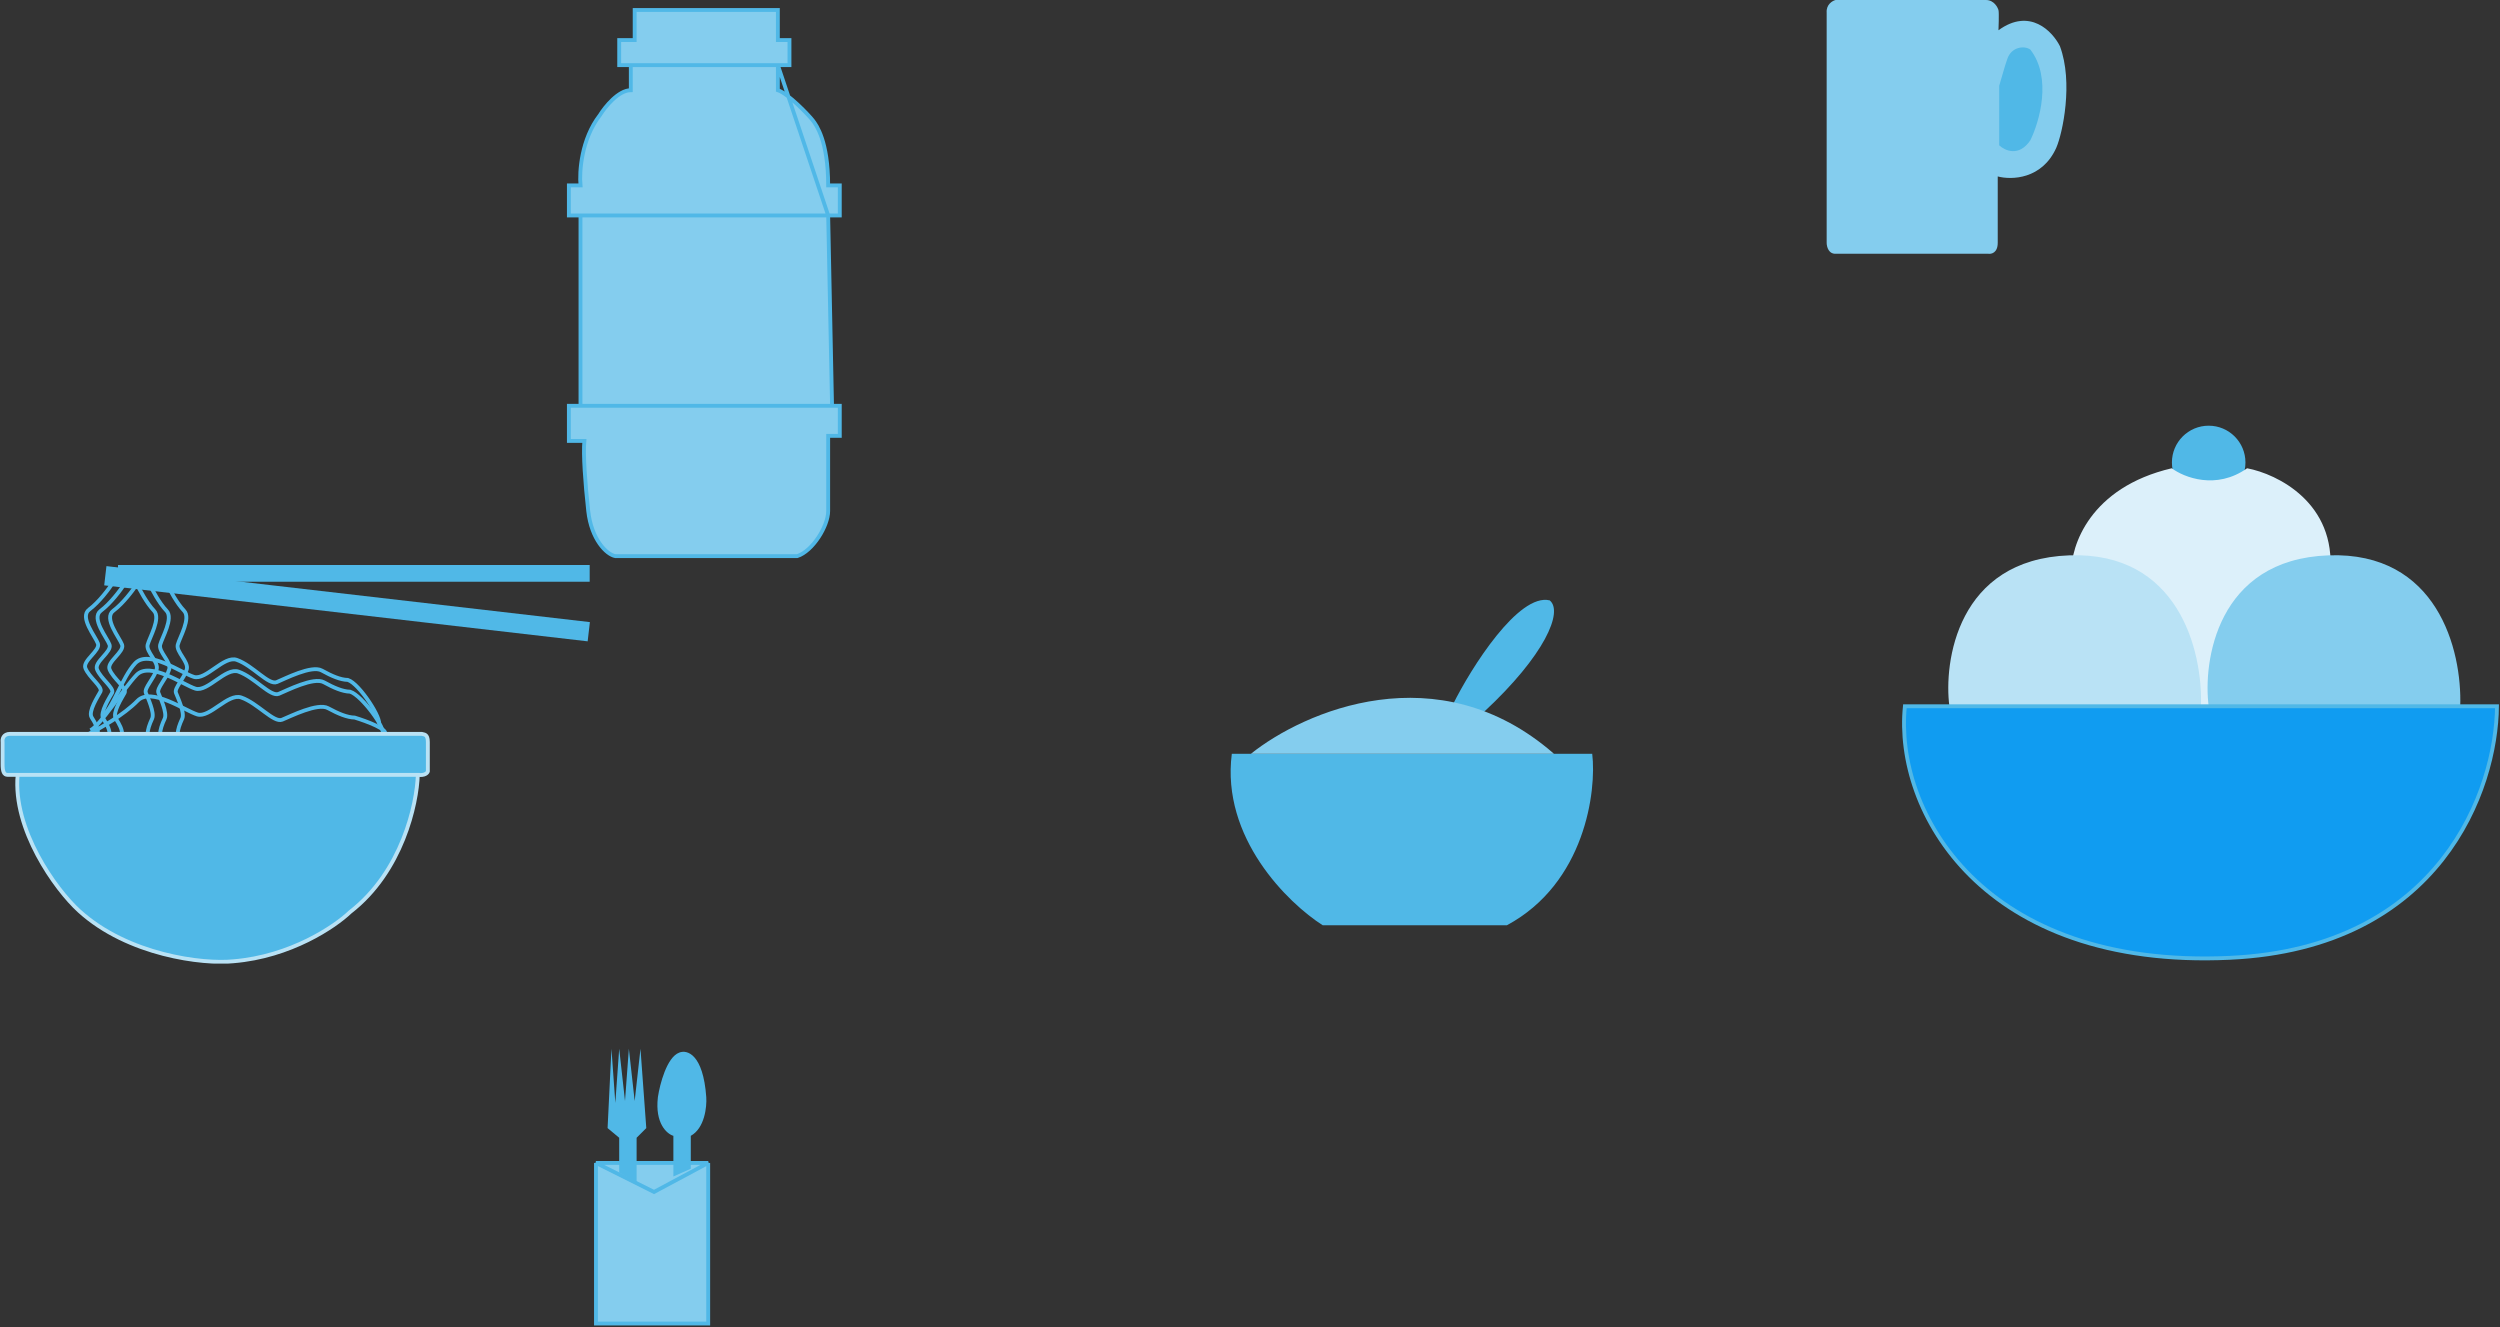 <svg width="646" height="343" viewBox="0 0 646 343" fill="none" xmlns="http://www.w3.org/2000/svg">
<rect x="0" y="0" width="646" height="343" fill="#333333" stroke="none"/>
<path d="M570.724 129C575.97 129 580.224 124.747 580.224 119.5C580.224 114.253 575.97 110 570.724 110C565.477 110 561.224 114.253 561.224 119.5C561.224 124.747 565.477 129 570.724 129Z" fill="#50B8E7"/>
<path d="M561.181 121C540.019 125.96 535.061 141.076 535.228 148.014V183H602.107V148.014C603.704 129.946 588.465 122.476 580.646 121C572.66 126.669 564.342 123.362 561.181 121Z" fill="#DCF0FA"/>
<path d="M534.724 143.5C505.704 144.536 502.224 171.167 503.724 182.5H568.724C569.224 167.833 562.724 142.5 534.724 143.5Z" fill="#B9E2F5"/>
<path d="M601.724 143.5C572.704 144.536 569.224 171.167 570.724 182.5H635.724C636.224 167.833 629.724 142.5 601.724 143.5Z" fill="#84CDEE"/>
<path d="M645.223 182.5H492.223C489.449 209.653 512.224 250.5 576.224 247.5C630.724 244.945 645.051 203.933 645.223 182.5Z" fill="#109CF1" stroke="#50B8E7"/>
<g clip-path="url(#clip0)">
<path d="M29.196 150.544C28.223 152.059 25.63 155.573 23.037 157.512C20.444 159.451 24.657 164.479 25.306 166.297C25.954 168.115 21.286 170.72 22.064 172.659C23.037 175.082 26.602 177.506 25.954 178.718C25.306 179.929 22.713 183.868 23.685 185.382C24.657 186.897 25.306 188.21 25.306 189.321" stroke="#50B8E7"/>
<path d="M32.2 150.847C31.228 152.362 28.635 155.876 26.042 157.815C23.448 159.754 27.662 164.782 28.311 166.6C28.959 168.418 24.291 171.023 25.069 172.962C26.042 175.385 29.607 177.809 28.959 179.021C28.311 180.232 25.718 184.171 26.69 185.685C27.662 187.2 28.311 188.513 28.311 189.624" stroke="#50B8E7"/>
<path d="M35.442 150.847C34.469 152.362 31.876 155.876 29.283 157.815C26.69 159.754 30.904 164.782 31.552 166.6C32.2 168.418 27.532 171.023 28.31 172.962C29.283 175.385 32.849 177.809 32.2 179.021C31.552 180.232 28.959 184.171 29.931 185.685C30.904 187.2 31.552 188.513 31.552 189.624" stroke="#50B8E7"/>
<path d="M35.355 150.847C36.053 152.362 37.916 155.876 39.779 157.815C41.642 159.754 38.615 164.782 38.149 166.6C37.683 168.418 41.037 171.023 40.478 172.962C39.779 175.385 37.218 177.809 37.683 179.021C38.149 180.232 40.012 184.171 39.313 185.685C38.615 187.2 38.149 188.513 38.149 189.624" stroke="#50B8E7"/>
<path d="M38.596 150.847C39.294 152.362 41.157 155.876 43.02 157.815C44.883 159.754 41.856 164.782 41.39 166.6C40.925 168.418 44.278 171.023 43.719 172.962C43.02 175.385 40.459 177.809 40.925 179.021C41.39 180.232 43.253 184.171 42.555 185.685C41.856 187.2 41.39 188.513 41.39 189.624" stroke="#50B8E7"/>
<path d="M43.134 150.847C43.832 152.362 45.696 155.876 47.559 157.815C49.422 159.754 46.394 164.782 45.928 166.6C45.463 168.418 48.816 171.023 48.257 172.962C47.559 175.385 44.997 177.809 45.463 179.021C45.928 180.232 47.791 184.171 47.093 185.685C46.394 187.2 45.928 188.513 45.928 189.624" stroke="#50B8E7"/>
<path d="M23.037 189.593C25.744 188.263 32.034 184.698 35.543 181.077C39.051 177.456 47.796 183.627 50.985 184.613C54.174 185.6 58.927 179.051 62.326 180.226C66.574 181.694 70.739 186.852 72.9 185.972C75.061 185.093 82.101 181.542 84.744 182.979C87.388 184.415 89.686 185.384 91.647 185.423C94.713 186.354 100.554 188.525 99.395 189.758" stroke="#50B8E7"/>
<path d="M23.36 188.715C26.023 187.384 31.84 178.029 35.292 174.407C38.743 170.785 47.342 176.953 50.478 177.939C53.614 178.924 58.291 172.374 61.634 173.547C65.812 175.014 69.906 180.171 72.032 179.29C74.158 178.41 81.082 174.857 83.682 176.293C86.282 177.728 88.541 178.696 90.471 178.735C93.485 179.665 99.96 188.53 98.819 189.764" stroke="#50B8E7"/>
<path d="M26.278 185.079C28.929 183.748 31.518 174.993 34.954 171.371C38.391 167.748 46.949 173.916 50.071 174.901C53.193 175.886 57.849 169.335 61.176 170.509C65.335 171.976 69.41 177.131 71.526 176.251C73.642 175.37 80.536 171.817 83.123 173.252C85.711 174.688 87.96 175.655 89.88 175.694C92.881 176.623 98.972 186.093 97.835 187.327" stroke="#50B8E7"/>
<path d="M0.67 191.744C0.562 191.037 0.8 189.624 2.615 189.624H108.937C109.586 189.825 110.558 189.624 110.558 191.744V199.318C110.45 199.722 109.78 200.469 107.965 200.226C107.748 207.699 103.945 225.249 90.461 235.671C86.571 239.407 75.096 247.182 60.314 248.394C52.535 249.202 33.086 246.879 20.444 235.368C14.285 229.76 3.264 214.283 4.56 200.226H1.967C0.994 200.226 0.67 199.318 0.67 197.5V191.744Z" fill="#50B8E7"/>
<path d="M107.965 200.226H4.56M107.965 200.226C109.78 200.469 110.45 199.722 110.558 199.318V191.744C110.558 189.624 109.586 189.825 108.937 189.624H2.615C0.8 189.624 0.562 191.037 0.67 191.744C0.67 193.562 0.67 195.682 0.67 197.5C0.67 199.318 0.994 200.226 1.967 200.226C2.939 200.226 4.56 200.226 4.56 200.226H107.965ZM107.965 200.226C107.748 207.699 103.945 225.249 90.461 235.671C86.571 239.407 75.096 247.182 60.314 248.394C52.535 249.202 33.086 246.879 20.444 235.368C14.285 229.76 3.264 214.283 4.56 200.226H107.965Z" stroke="#B9E2F5"/>
<path d="M152.374 147.818H30.492" stroke="#50B8E7" stroke-width="5"/>
<path d="M152.139 163.237L27.216 148.77" stroke="#50B8E7" stroke-width="5"/>
</g>
<path d="M472.01 3.257C471.857 1.172 473.477 0.217 474.306 0H513.152C515.295 0 516.214 1.954 516.405 2.605C516.596 3.257 516.405 7.816 516.405 7.816C524.519 1.911 530.374 8.105 532.288 11.941C535.783 21.314 532.976 34.477 531.331 38.211C527.657 46.374 519.722 46.533 516.214 45.592V62.743C516.214 65.349 514.555 65.71 513.726 65.566H474.498C472.508 65.74 472.01 63.756 472.01 62.743V3.257Z" fill="#84CDEE"/>
<path d="M516.597 37.559V22.145C517.974 17.282 518.574 15.487 518.702 15.197C519.773 12.071 523.103 11.724 524.634 12.809C530.298 20.104 526.994 31.48 524.634 36.257C521.725 40.599 518.064 38.934 516.597 37.559Z" fill="#50B8E7"/>
<path d="M164 2.589H201V10.357H204V16.83H201V23.304C203.667 24.167 209 29.777 210 31.071C211 32.366 214 36.509 214 47.902H217V55.67H214L215 104.866H217V112.634H214V132.054C214 135.937 210 142.411 206 143.705H159C156.667 143.274 152.8 139.304 152 132.054C151.2 124.804 150.667 117.381 151 113.929H147V104.866H150V55.67H147V47.902H150C149.667 44.45 150.2 35.991 155 29.777C156.333 27.619 159.8 23.304 163 23.304V16.83H160V10.357H164L164 2.589Z" fill="#84CDEE"/>
<path d="M150 55.67H147V47.902H150C149.667 44.45 150.2 35.991 155 29.777C156.333 27.619 159.8 23.304 163 23.304V16.83M201 16.83H204V10.357H201V2.589H164L164 10.357H160V16.83H163H201ZM201 16.83V23.304C203.667 24.167 209 29.777 210 31.071C211 32.366 214 36.509 214 47.902H217V55.67H214L201 16.83ZM201 16.83H163H201ZM214 55.67L215 104.866L214 55.67ZM214 55.67H150H214ZM215 104.866H217V112.634H214V132.054C214 135.937 210 142.411 206 143.705H159C156.667 143.274 152.8 139.304 152 132.054C151.2 124.804 150.667 117.381 151 113.929H147V104.866H150H215ZM215 104.866H150H215ZM150 104.866V55.67V104.866Z" stroke="#50B8E7"/>
<path d="M154 300.5H183V342H154V300.5Z" fill="#84CDEE"/>
<path d="M154 300.5V342H183V300.5M154 300.5H183H154ZM154 300.5L169 308L183 300.5H154Z" stroke="#50B8E7"/>
<path d="M160 294V303L164.5 305.5V294L167 291.5L165.5 271L164 284.5L162.5 271L161.5 284.5L160 271L159 285L158 271L157 291.5L160 294Z" fill="#50B8E7"/>
<path d="M174 293.5V304L178.5 302V293.5C182.1 291.5 182.667 286 182.5 283.5C181.7 272.3 177.5 271.167 175.5 272C172.3 273.2 170.5 280.167 170 283.5C169.2 290.3 172.334 293 174 293.5Z" fill="#50B8E7"/>
<g clip-path="url(#clip1)">
<path d="M411.43 194.787H318.3C315.515 216.489 332.806 233.369 341.8 239.096H389.37C409.563 228.245 412.59 204.433 411.43 194.787Z" fill="#50B8E7"/>
<path d="M400.439 155.134C392.405 153.214 380.205 172.415 375.444 182.016C377.527 182.656 382.05 183.936 383.478 183.936C399.189 169.343 404.01 158.014 400.439 155.134Z" fill="#50B8E7"/>
<path d="M323.223 194.787C336.858 183.869 371.615 168.584 401.556 194.787H323.223Z" fill="#84CDEE"/>
</g>
<defs>
<clipPath id="clip0">
<rect width="153" height="103" fill="white" transform="translate(0 146)"/>
</clipPath>
<clipPath id="clip1">
<rect width="94" height="85" fill="white" transform="translate(318 155)"/>
</clipPath>
</defs>
</svg>
